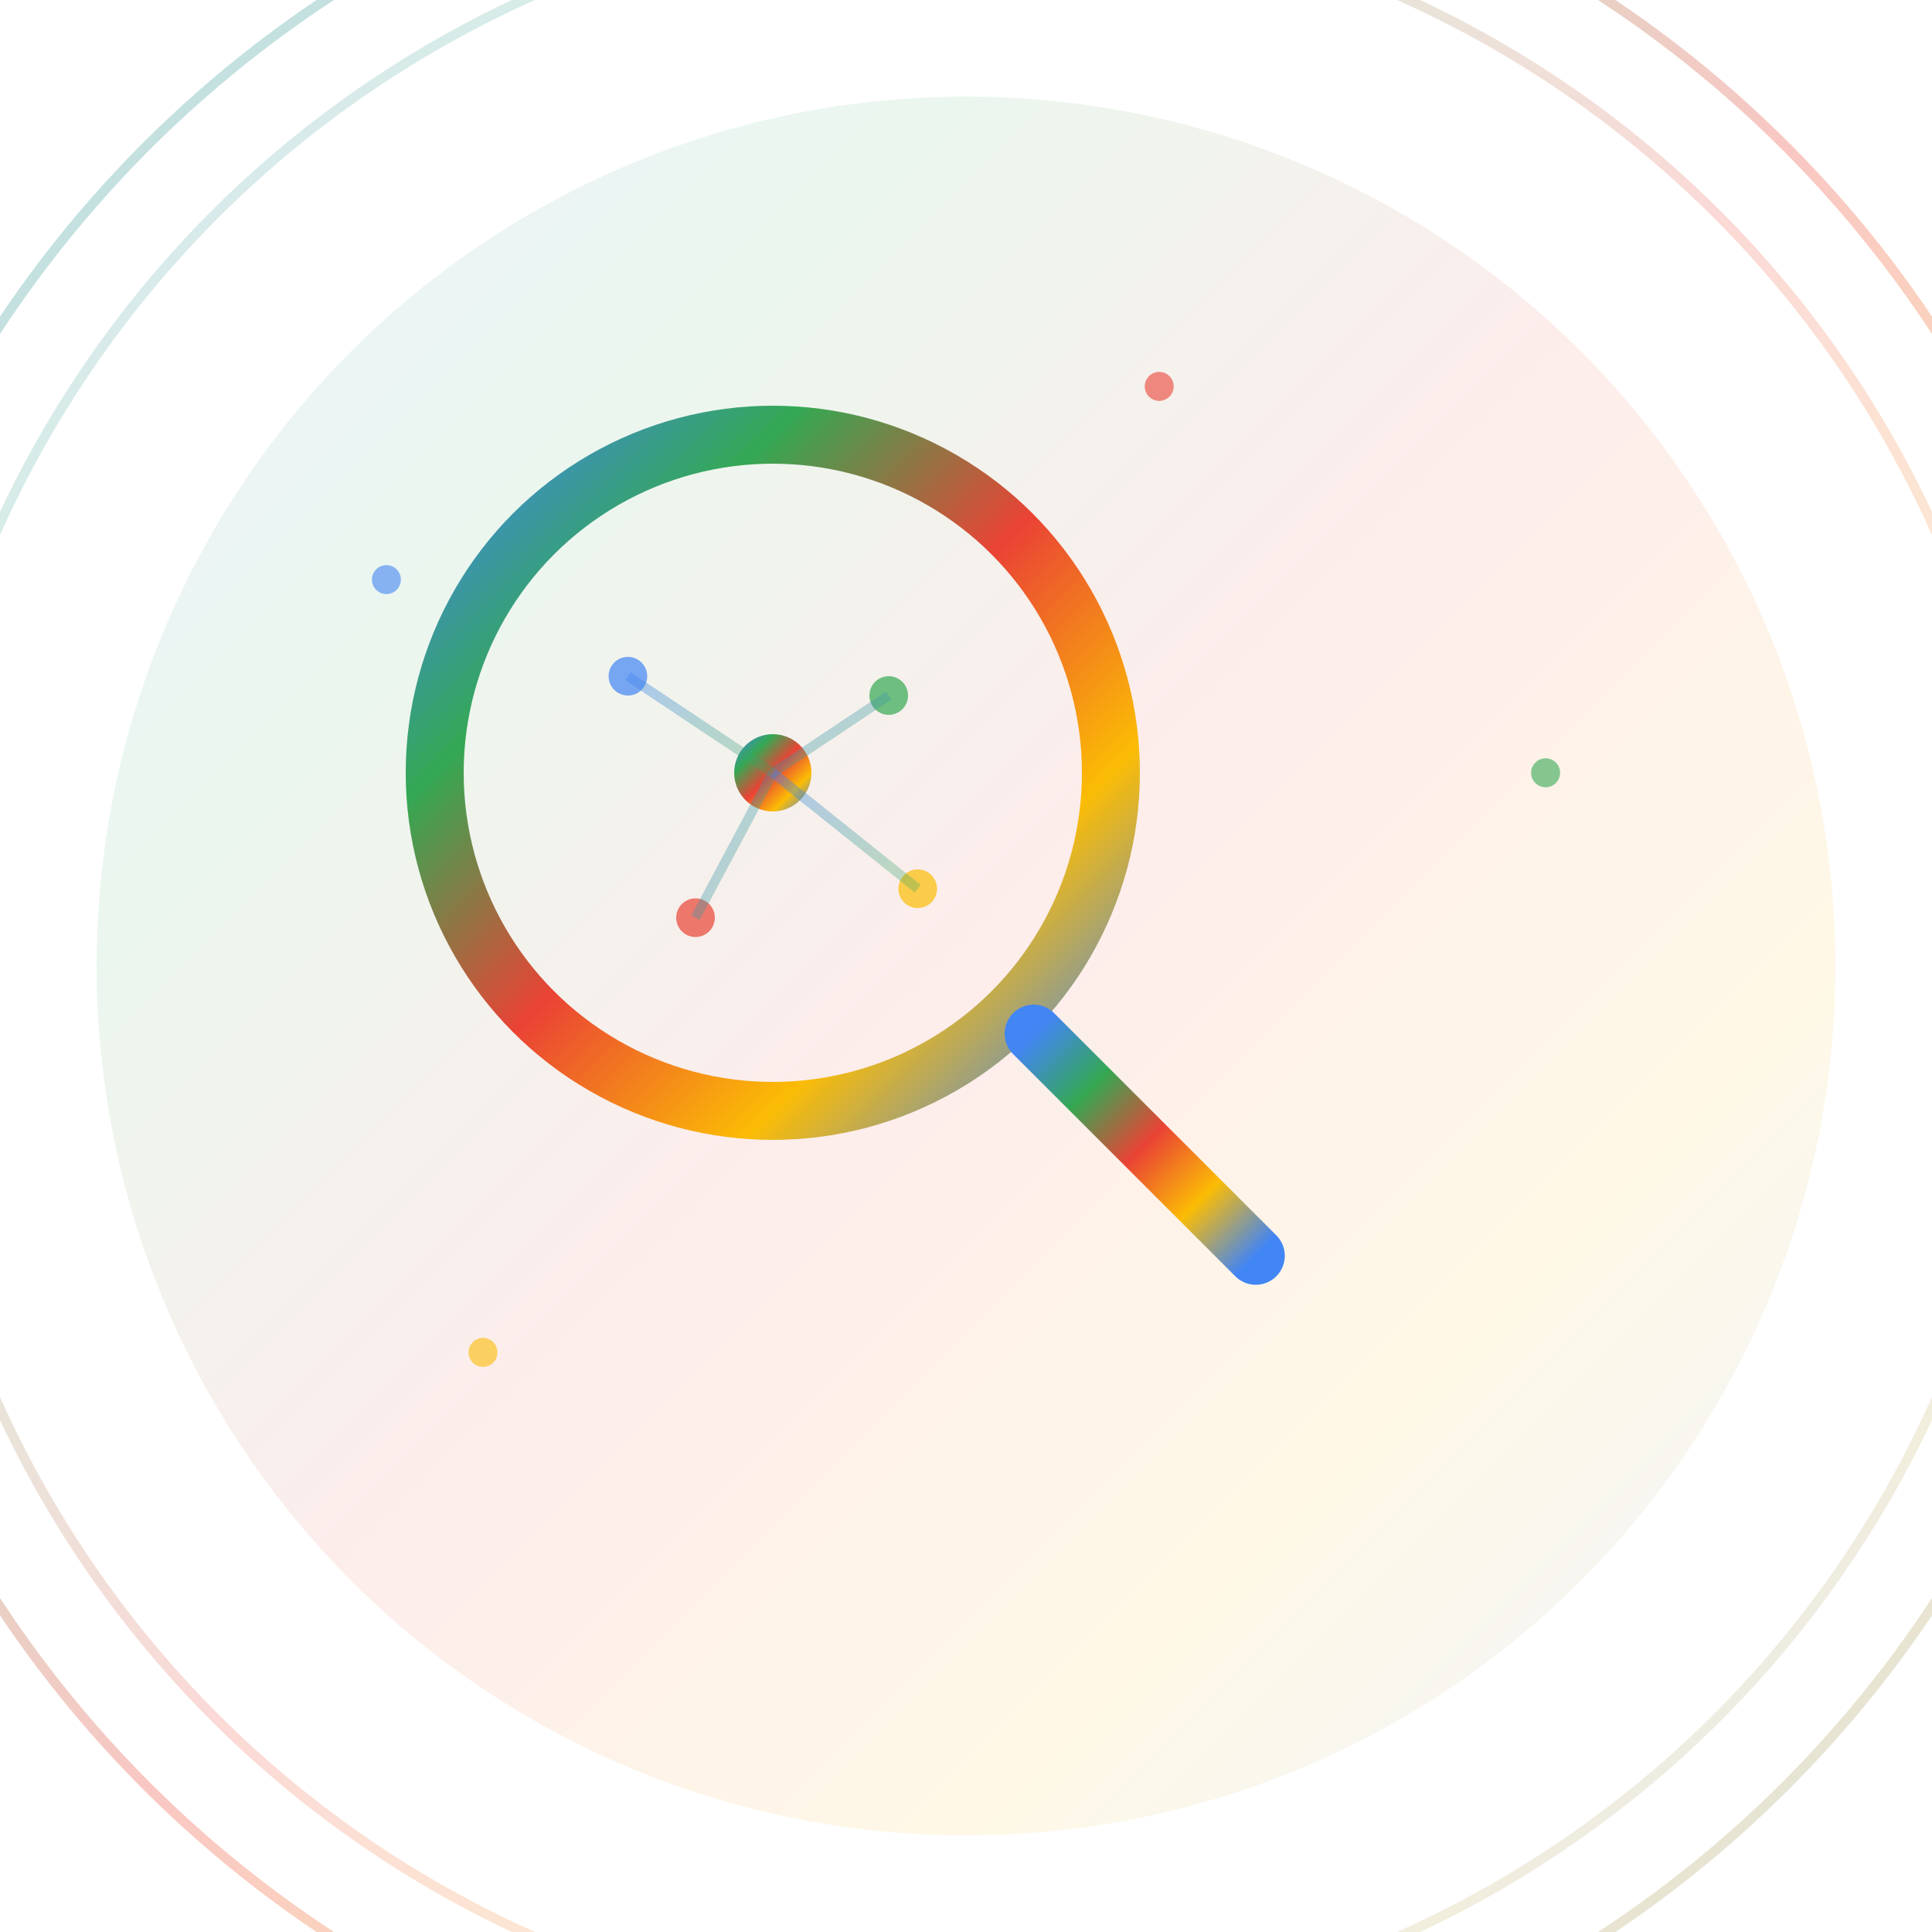 
<svg width="200" height="200" viewBox="0 0 200 200" xmlns="http://www.w3.org/2000/svg">
  <defs>
    <!-- Main gradient for modern tech look -->
    <linearGradient id="mainGradient" x1="0%" y1="0%" x2="100%" y2="100%">
      <stop offset="0%" style="stop-color:#4285f4;stop-opacity:1">
        <animate attributeName="stop-color" 
                 values="#4285f4;#34a853;#ea4335;#fbbc05;#4285f4" 
                 dur="5s" 
                 repeatCount="indefinite"/>
      </stop>
      <stop offset="25%" style="stop-color:#34a853;stop-opacity:1">
        <animate attributeName="stop-color" 
                 values="#34a853;#ea4335;#fbbc05;#4285f4;#34a853" 
                 dur="5s" 
                 repeatCount="indefinite"/>
      </stop>
      <stop offset="50%" style="stop-color:#ea4335;stop-opacity:1">
        <animate attributeName="stop-color" 
                 values="#ea4335;#fbbc05;#4285f4;#34a853;#ea4335" 
                 dur="5s" 
                 repeatCount="indefinite"/>
      </stop>
      <stop offset="75%" style="stop-color:#fbbc05;stop-opacity:1">
        <animate attributeName="stop-color" 
                 values="#fbbc05;#4285f4;#34a853;#ea4335;#fbbc05" 
                 dur="5s" 
                 repeatCount="indefinite"/>
      </stop>
      <stop offset="100%" style="stop-color:#4285f4;stop-opacity:1">
        <animate attributeName="stop-color" 
                 values="#4285f4;#34a853;#ea4335;#fbbc05;#4285f4" 
                 dur="5s" 
                 repeatCount="indefinite"/>
      </stop>
    </linearGradient>
    
    <!-- Search lens gradient -->
    <linearGradient id="lensGradient" x1="0%" y1="0%" x2="100%" y2="100%">
      <stop offset="0%" style="stop-color:#4285f4;stop-opacity:0.8"/>
      <stop offset="100%" style="stop-color:#34a853;stop-opacity:0.6"/>
    </linearGradient>
    
    <!-- Glow effect -->
    <filter id="glow" x="-50%" y="-50%" width="200%" height="200%">
      <feGaussianBlur stdDeviation="4" result="coloredBlur"/>
      <feMerge>
        <feMergeNode in="coloredBlur"/>
        <feMergeNode in="SourceGraphic"/>
      </feMerge>
    </filter>
    
    <!-- AI particle effect -->
    <filter id="sparkle" x="-50%" y="-50%" width="200%" height="200%">
      <feGaussianBlur stdDeviation="2" result="coloredBlur"/>
      <feMerge>
        <feMergeNode in="coloredBlur"/>
        <feMergeNode in="SourceGraphic"/>
      </feMerge>
    </filter>
  </defs>
  
  <!-- Background circle -->
  <circle cx="100" cy="100" r="90" fill="url(#mainGradient)" opacity="0.1" filter="url(#glow)">
    <animate attributeName="r" values="90;95;90" dur="4s" repeatCount="indefinite"/>
  </circle>
  
  <!-- Main search circle (Google-inspired but unique) -->
  <circle cx="80" cy="80" r="35" fill="none" stroke="url(#mainGradient)" stroke-width="6" filter="url(#glow)">
    <animate attributeName="r" values="35;38;35" dur="3s" repeatCount="indefinite"/>
  </circle>
  
  <!-- Search handle -->
  <line x1="107" y1="107" x2="130" y2="130" stroke="url(#mainGradient)" stroke-width="6" stroke-linecap="round" filter="url(#glow)">
    <animateTransform 
      attributeName="transform" 
      type="rotate" 
      values="0 118 118;5 118 118;0 118 118;-5 118 118;0 118 118" 
      dur="4s" 
      repeatCount="indefinite"/>
  </line>
  
  <!-- AI intelligence indicators inside search -->
  <g transform="translate(80, 80)">
    <!-- Central AI core -->
    <circle cx="0" cy="0" r="4" fill="url(#mainGradient)" filter="url(#sparkle)">
      <animate attributeName="r" values="4;6;4" dur="2s" repeatCount="indefinite"/>
      <animate attributeName="opacity" values="0.8;1;0.8" dur="2s" repeatCount="indefinite"/>
    </circle>
    
    <!-- AI neural network dots -->
    <circle cx="-15" cy="-10" r="2" fill="#4285f4" opacity="0.7">
      <animate attributeName="opacity" values="0.7;1;0.7" dur="1.5s" repeatCount="indefinite"/>
    </circle>
    <circle cx="12" cy="-8" r="2" fill="#34a853" opacity="0.7">
      <animate attributeName="opacity" values="0.7;1;0.7" dur="1.8s" repeatCount="indefinite"/>
    </circle>
    <circle cx="-8" cy="15" r="2" fill="#ea4335" opacity="0.7">
      <animate attributeName="opacity" values="0.7;1;0.7" dur="1.3s" repeatCount="indefinite"/>
    </circle>
    <circle cx="15" cy="12" r="2" fill="#fbbc05" opacity="0.7">
      <animate attributeName="opacity" values="0.7;1;0.7" dur="1.6s" repeatCount="indefinite"/>
    </circle>
    
    <!-- Connecting lines for neural network effect -->
    <line x1="-15" y1="-10" x2="0" y2="0" stroke="url(#lensGradient)" stroke-width="1" opacity="0.5">
      <animate attributeName="opacity" values="0.3;0.7;0.3" dur="2s" repeatCount="indefinite"/>
    </line>
    <line x1="12" y1="-8" x2="0" y2="0" stroke="url(#lensGradient)" stroke-width="1" opacity="0.5">
      <animate attributeName="opacity" values="0.3;0.7;0.3" dur="2.2s" repeatCount="indefinite"/>
    </line>
    <line x1="-8" y1="15" x2="0" y2="0" stroke="url(#lensGradient)" stroke-width="1" opacity="0.5">
      <animate attributeName="opacity" values="0.3;0.7;0.3" dur="1.8s" repeatCount="indefinite"/>
    </line>
    <line x1="15" y1="12" x2="0" y2="0" stroke="url(#lensGradient)" stroke-width="1" opacity="0.5">
      <animate attributeName="opacity" values="0.3;0.7;0.3" dur="2.4s" repeatCount="indefinite"/>
    </line>
  </g>
  
  <!-- Floating AI particles around the logo -->
  <circle cx="40" cy="60" r="1.5" fill="#4285f4" opacity="0.6">
    <animate attributeName="cy" values="60;40;60" dur="3s" repeatCount="indefinite"/>
    <animate attributeName="opacity" values="0.6;1;0.6" dur="3s" repeatCount="indefinite"/>
  </circle>
  
  <circle cx="160" cy="80" r="1.5" fill="#34a853" opacity="0.6">
    <animate attributeName="cy" values="80;100;80" dur="3.5s" repeatCount="indefinite"/>
    <animate attributeName="opacity" values="0.6;1;0.6" dur="3.5s" repeatCount="indefinite"/>
  </circle>
  
  <circle cx="120" cy="40" r="1.5" fill="#ea4335" opacity="0.6">
    <animate attributeName="cy" values="40;60;40" dur="2.8s" repeatCount="indefinite"/>
    <animate attributeName="opacity" values="0.6;1;0.6" dur="2.8s" repeatCount="indefinite"/>
  </circle>
  
  <circle cx="50" cy="140" r="1.5" fill="#fbbc05" opacity="0.6">
    <animate attributeName="cy" values="140;160;140" dur="3.2s" repeatCount="indefinite"/>
    <animate attributeName="opacity" values="0.6;1;0.6" dur="3.2s" repeatCount="indefinite"/>
  </circle>
  
  <!-- Modern tech accent rings -->
  <circle cx="100" cy="100" r="120" fill="none" stroke="url(#mainGradient)" stroke-width="1" opacity="0.3">
    <animateTransform 
      attributeName="transform" 
      type="rotate" 
      values="0 100 100;360 100 100" 
      dur="20s" 
      repeatCount="indefinite"/>
  </circle>
  
  <circle cx="100" cy="100" r="110" fill="none" stroke="url(#mainGradient)" stroke-width="1" opacity="0.2">
    <animateTransform 
      attributeName="transform" 
      type="rotate" 
      values="360 100 100;0 100 100" 
      dur="25s" 
      repeatCount="indefinite"/>
  </circle>
</svg>
